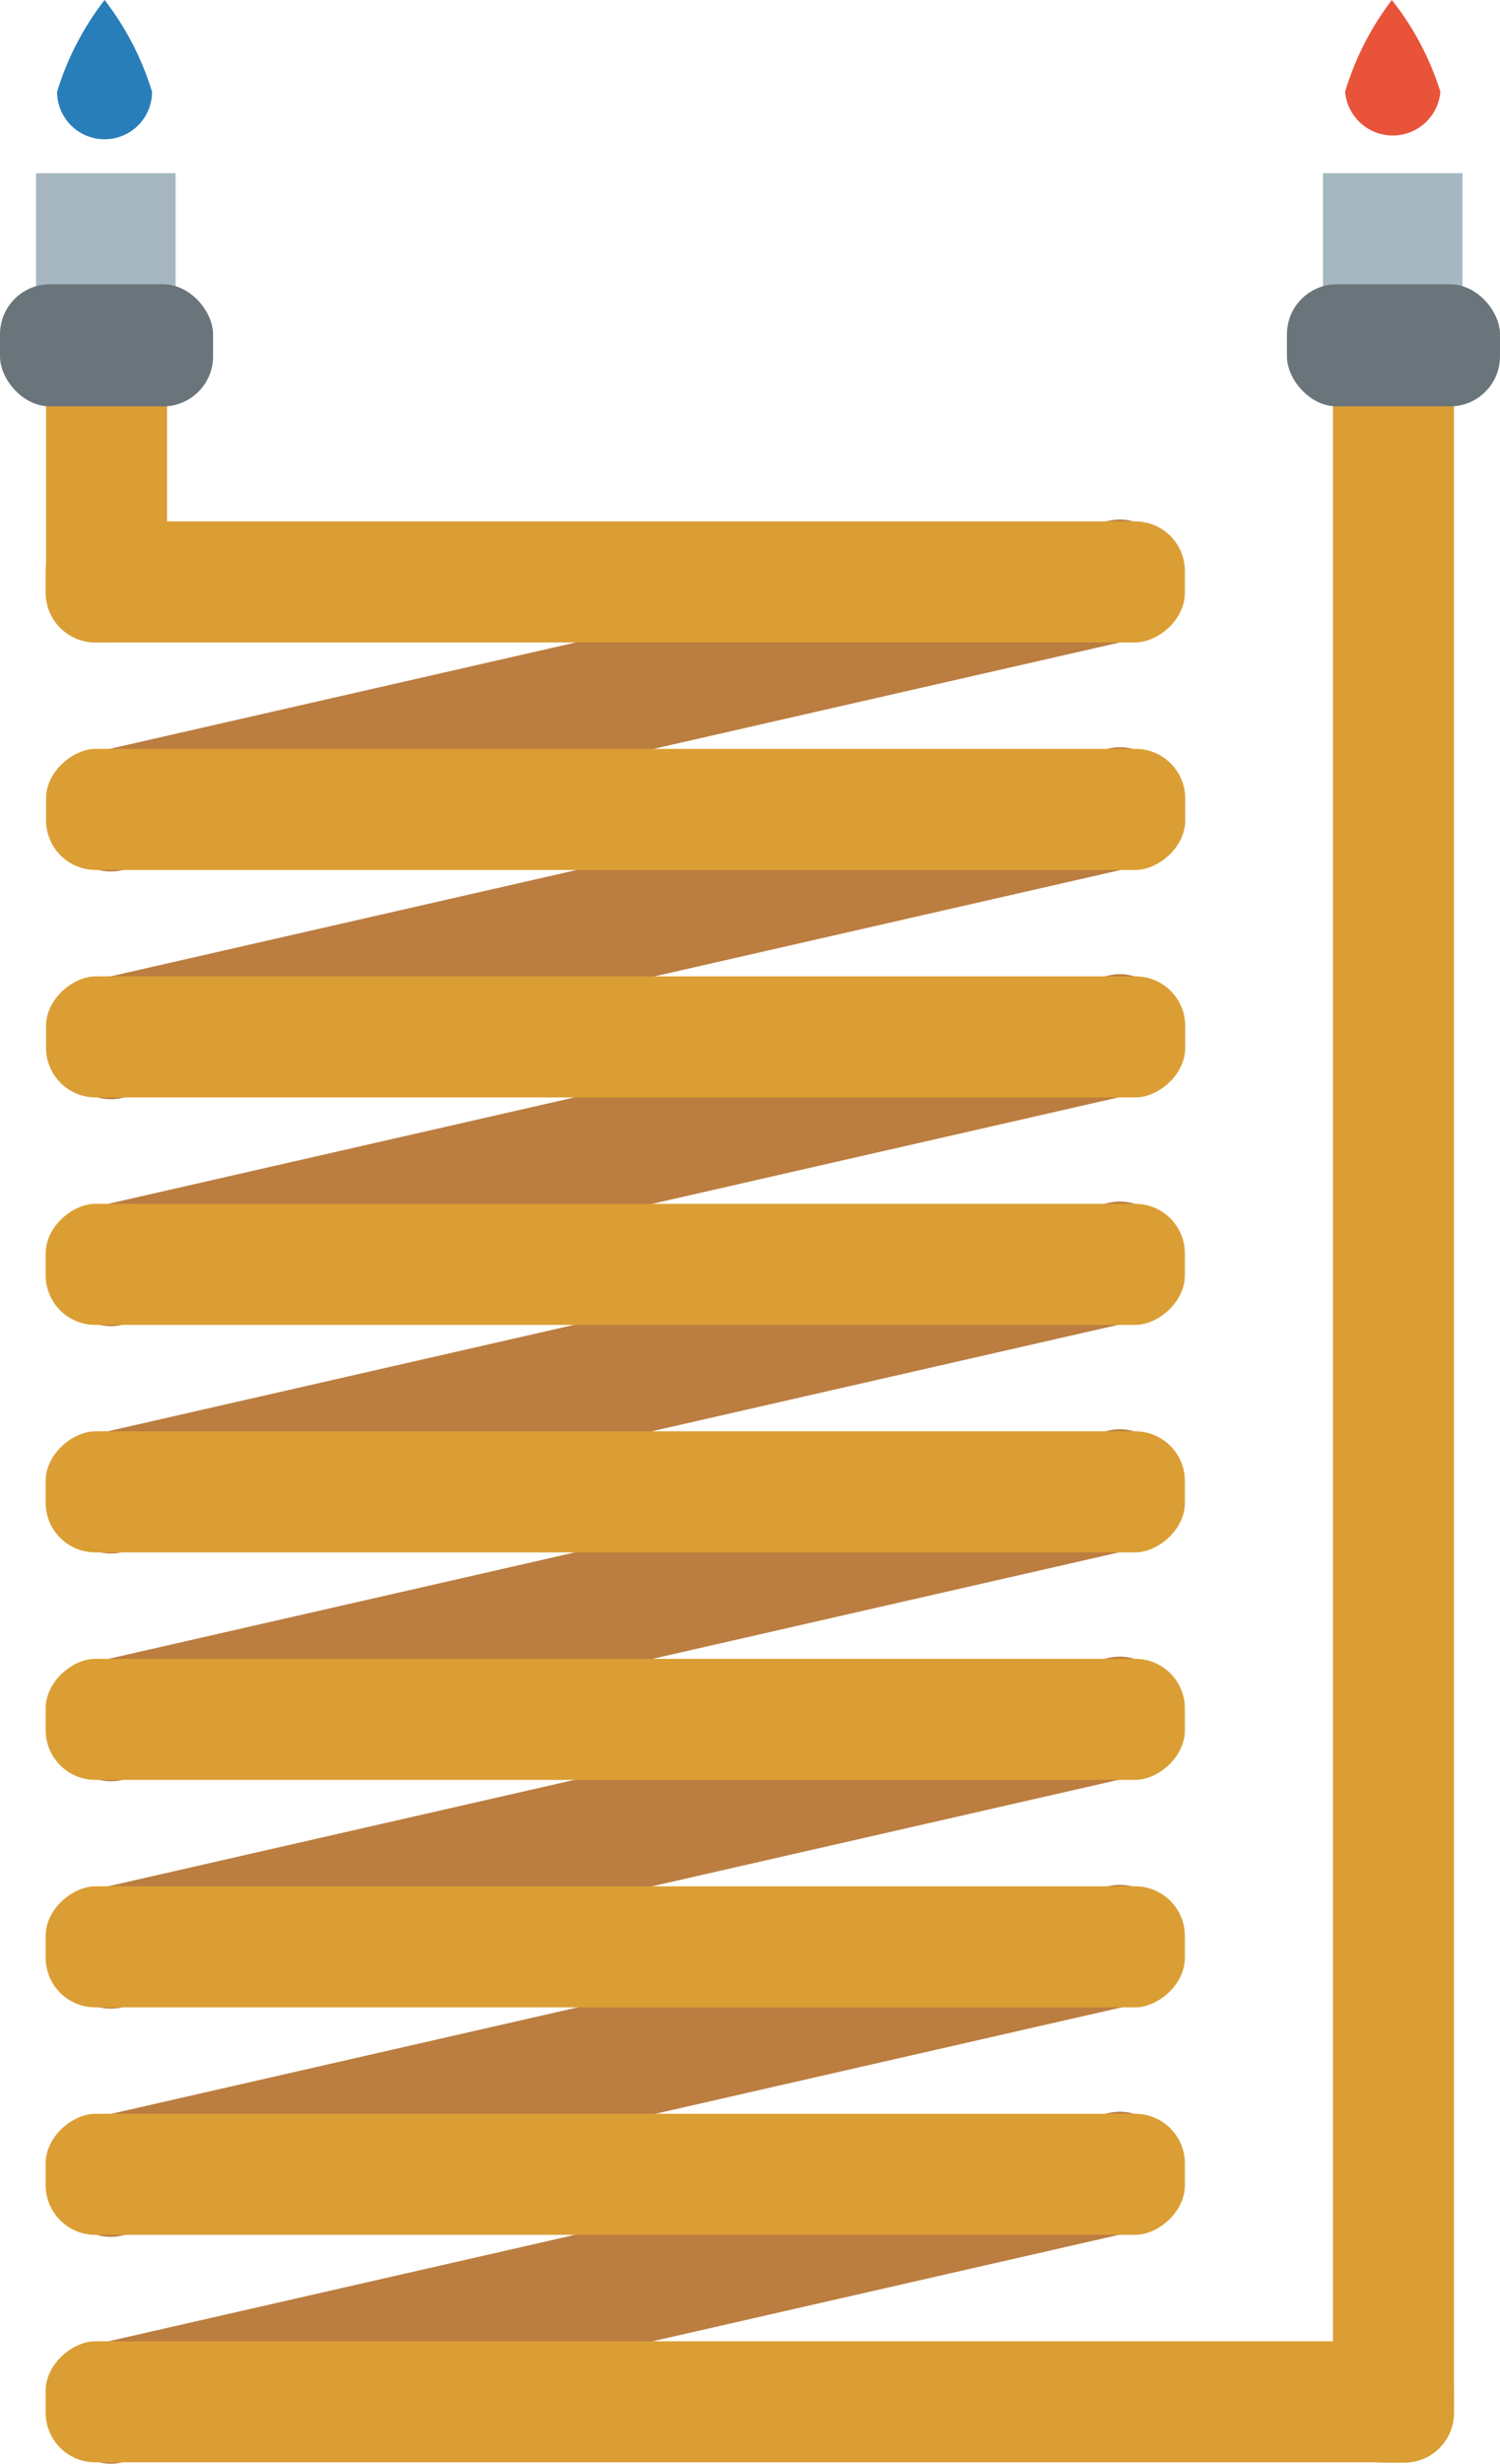 <svg xmlns="http://www.w3.org/2000/svg" viewBox="0 0 42.03 68.99"><defs><style>.cls-1{fill:#a6b7c1;}.cls-2{fill:#bb7d40;}.cls-3{fill:#db9e34;}.cls-4{fill:#6a757b;}.cls-5{fill:#287eb9;}.cls-6{fill:#e9533a;}</style></defs><g id="Laag_2" data-name="Laag 2"><g id="Laag_4" data-name="Laag 4"><rect class="cls-1" x="37.07" y="4.85" width="3.91" height="5.71"/><rect class="cls-2" x="15.55" y="3.52" width="3.39" height="31.92" rx="1.39" transform="translate(32.4 -1.67) rotate(77.15)"/><rect class="cls-2" x="15.55" y="9.89" width="3.39" height="31.92" rx="1.39" transform="translate(38.61 3.29) rotate(77.15)"/><rect class="cls-2" x="15.55" y="16.25" width="3.39" height="31.92" rx="1.39" transform="translate(44.81 8.23) rotate(77.15)"/><rect class="cls-2" x="15.55" y="22.62" width="3.39" height="31.92" rx="1.39" transform="translate(51.02 13.18) rotate(77.15)"/><rect class="cls-2" x="15.55" y="28.99" width="3.39" height="31.92" rx="1.39" transform="translate(57.23 18.14) rotate(77.15)"/><rect class="cls-2" x="15.55" y="35.36" width="3.39" height="31.92" rx="1.39" transform="translate(63.44 23.09) rotate(77.15)"/><rect class="cls-2" x="15.55" y="41.75" width="3.39" height="31.92" rx="1.39" transform="translate(69.67 28.06) rotate(77.15)"/><rect class="cls-2" x="15.55" y="48.1" width="3.39" height="31.92" rx="1.39" transform="translate(75.86 33) rotate(77.15)"/><rect class="cls-3" x="15.55" y="0.33" width="3.39" height="31.92" rx="1.39" transform="translate(33.53 -0.95) rotate(90)"/><rect class="cls-3" x="15.55" y="6.7" width="3.39" height="31.92" rx="1.39" transform="translate(39.91 5.42) rotate(90)"/><rect class="cls-3" x="15.55" y="13.07" width="3.39" height="31.92" rx="1.39" transform="translate(46.28 11.79) rotate(90)"/><rect class="cls-3" x="15.55" y="19.45" width="3.39" height="31.92" rx="1.39" transform="translate(52.65 18.16) rotate(90)"/><rect class="cls-3" x="15.55" y="25.82" width="3.39" height="31.92" rx="1.39" transform="translate(59.02 24.53) rotate(90)"/><rect class="cls-3" x="15.55" y="32.19" width="3.39" height="31.92" rx="1.39" transform="translate(65.39 30.9) rotate(90)"/><rect class="cls-3" x="15.55" y="38.56" width="3.39" height="31.92" rx="1.39" transform="translate(71.76 37.27) rotate(90)"/><rect class="cls-3" x="15.55" y="44.93" width="3.39" height="31.92" rx="1.39" transform="translate(78.13 43.64) rotate(90)"/><rect class="cls-3" x="19.32" y="47.53" width="3.39" height="39.46" rx="1.39" transform="translate(88.27 46.24) rotate(90)"/><rect class="cls-3" x="37.35" y="8.35" width="3.39" height="60.6" rx="1.39" transform="translate(78.09 77.31) rotate(180)"/><rect class="cls-4" x="36.06" y="7.96" width="5.97" height="3.42" rx="1.4"/><rect class="cls-1" x="1.01" y="4.85" width="3.91" height="5.71"/><rect class="cls-3" x="1.29" y="8.35" width="3.39" height="9.64" rx="1.39" transform="translate(5.97 26.34) rotate(180)"/><rect class="cls-4" y="7.96" width="5.97" height="3.42" rx="1.4"/><path class="cls-5" d="M4.26,2.57a1.33,1.33,0,0,1-2.66,0A8,8,0,0,1,2.93,0,8,8,0,0,1,4.26,2.57Z"/><path class="cls-6" d="M40.36,2.57a1.34,1.34,0,0,1-2.67,0A8,8,0,0,1,39,0,8,8,0,0,1,40.36,2.57Z"/></g></g></svg>